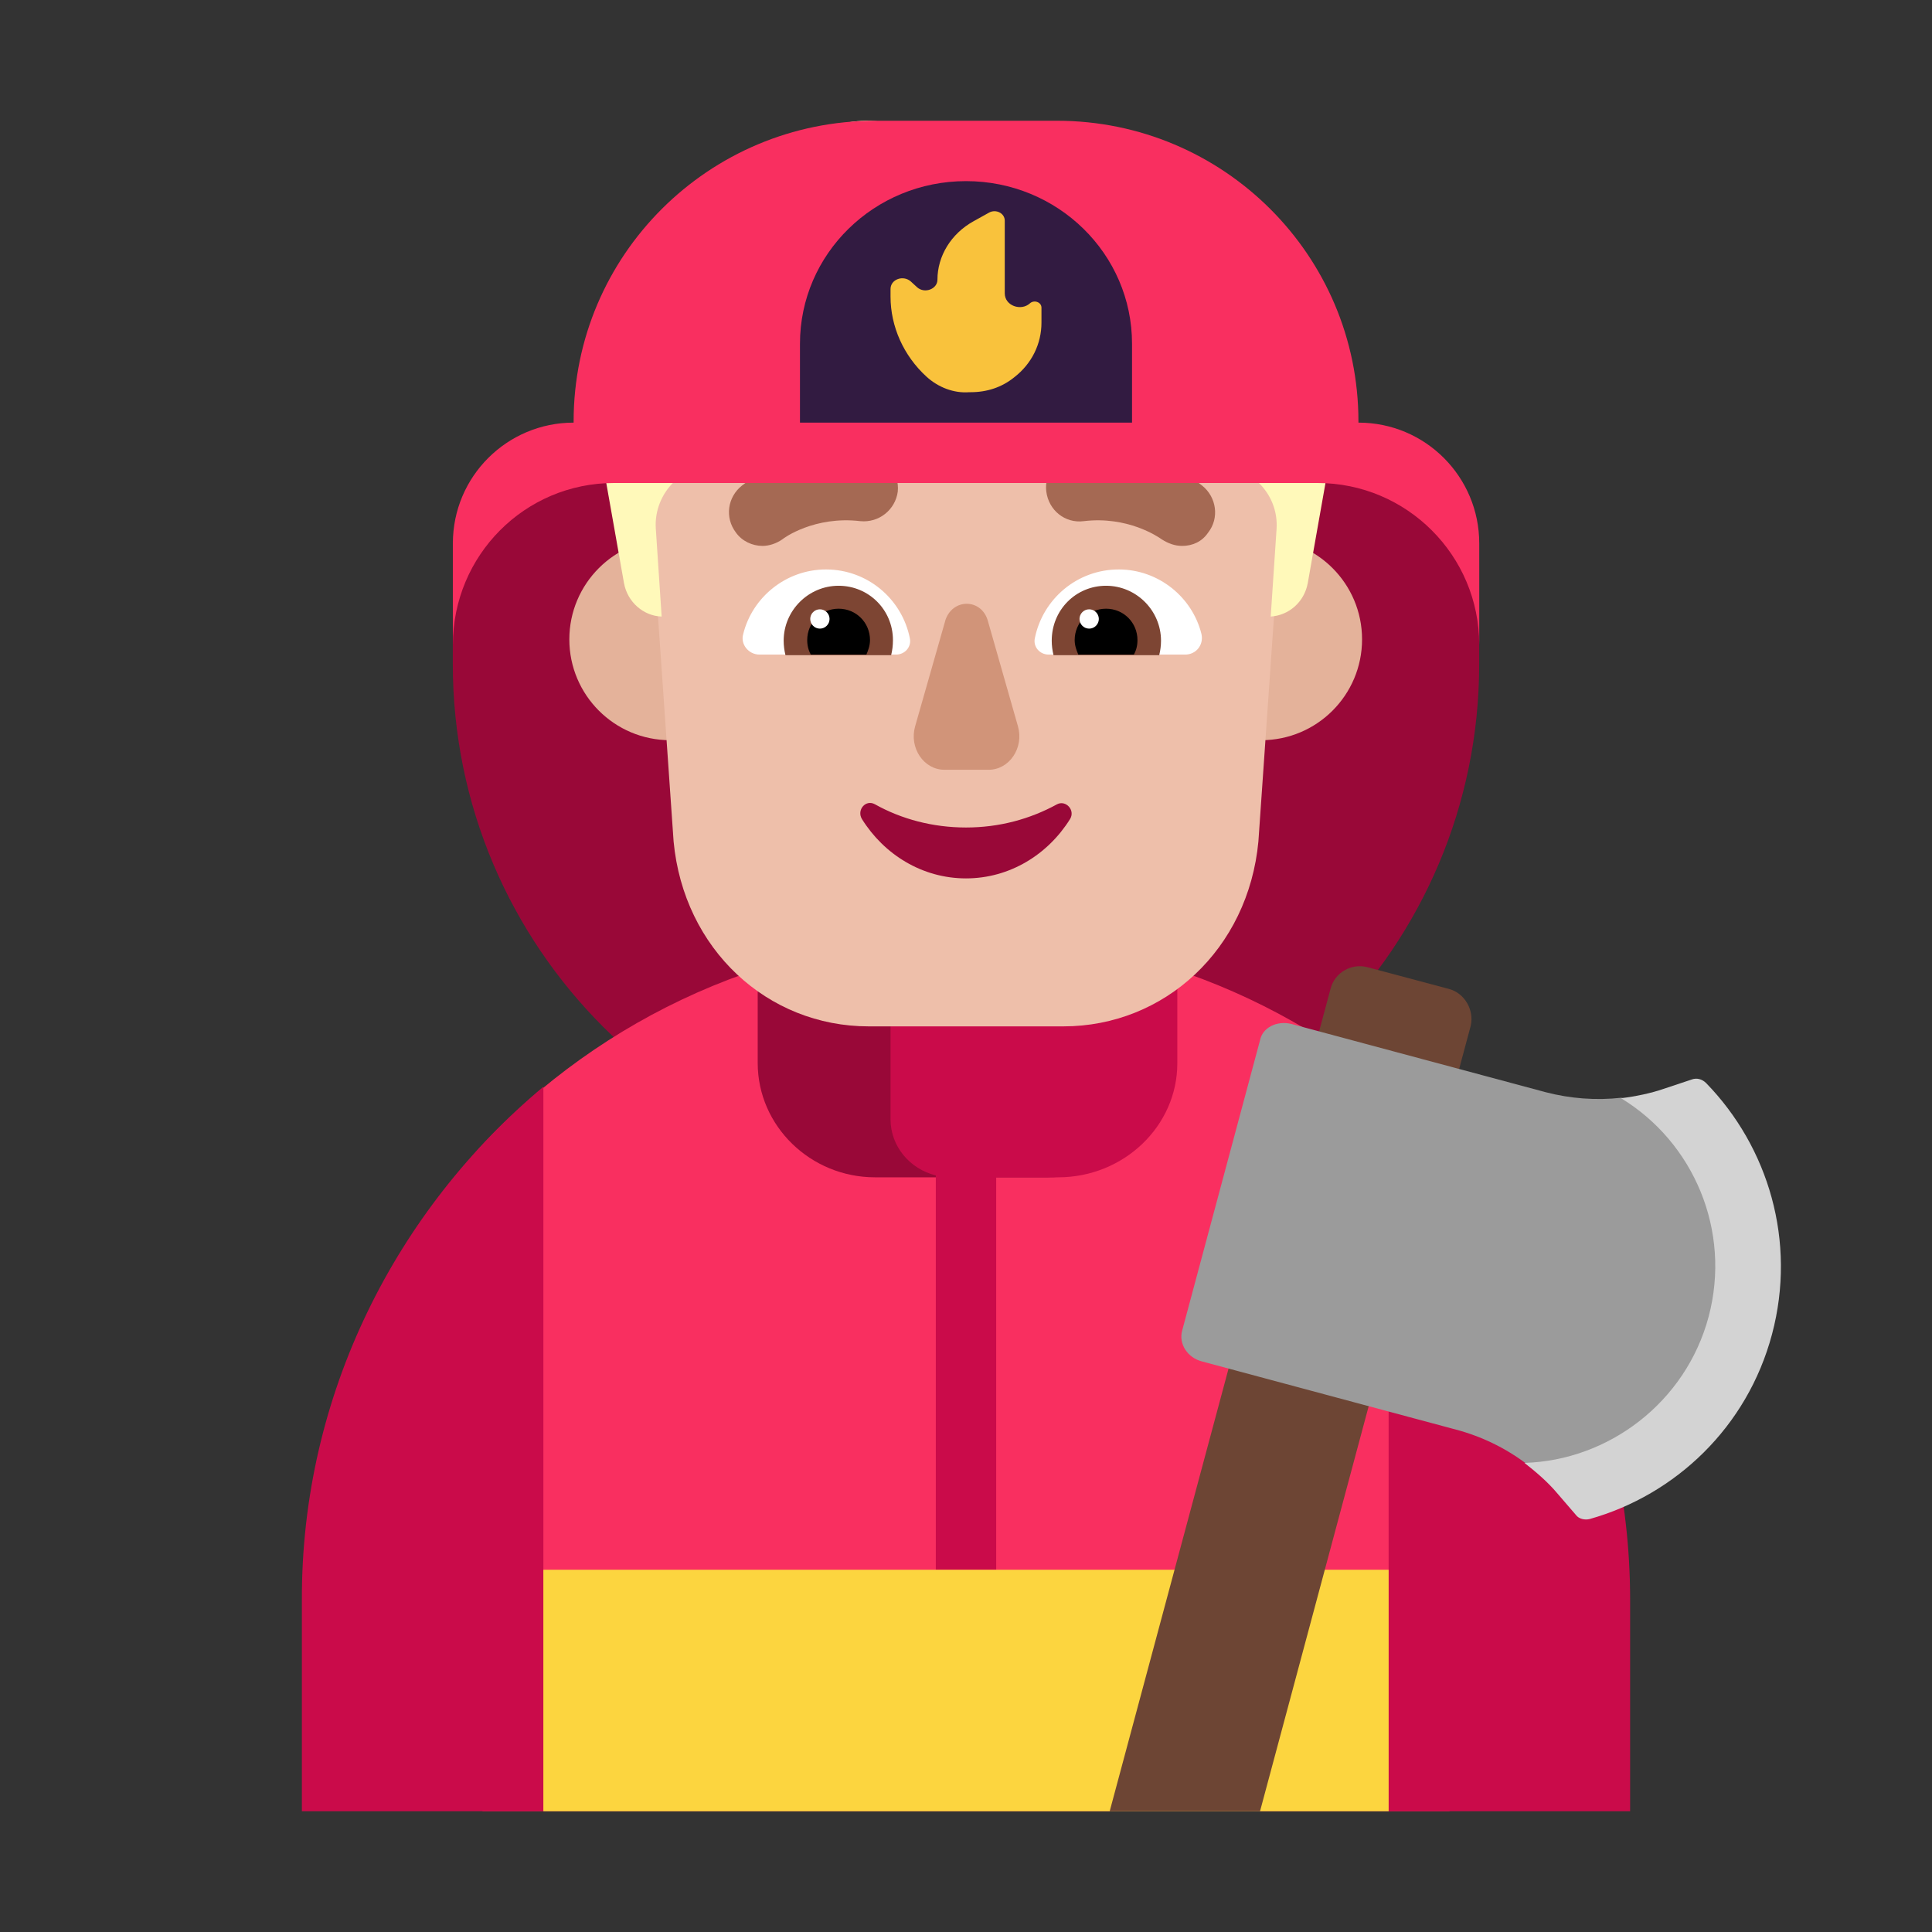 <svg enable-background="new 0 0 128 128" viewBox="0 0 128 128" xmlns="http://www.w3.org/2000/svg"><rect x="0" y="0" width="128" height="128" fill="#333333" stroke="none"/><g transform="scale(4)"><path d="m23.5 8h-14.85c-.39.32-.77.64-1.15.96v2.04c0 4.69 3.81 8.5 8.5 8.5s8.5-3.81 8.5-8.5v-1.69c-.35-.42-.68-.86-1-1.31z" fill="#990838"/><path d="m16.005 15.5c-3.176 0-6.041 1.346-8.05 3.5-.819.878-.955 3-.955 3s-1 2.396-1 4v2 1l2 1h8 8l2-1v-1-2c0-1.604-1-4-1-4s-.159-2.163-1-3.053c-2.005-2.123-4.845-3.447-7.995-3.447z" fill="#f92f60"/><path d="m17.358 19.5h-2.865c-1.069 0-1.943-.851-1.943-1.893v-1.607h6.75v1.607c0 1.052-.873 1.893-1.942 1.893z" fill="#990838"/><g fill="#ca0b4a"><path d="m14.75 16v2.537c0 .449.317.824.75.932v6.531h1v-6.5h1.028c1.085 0 1.972-.849 1.972-1.888v-1.612z"/><path d="m9 18c-2.43 2.03-4.01 5.09-4 8.5v3.5h4z"/><path d="m23 18v12h4v-3.5c0-3.41-1.55-6.48-4-8.5z"/></g><path d="m23 26h-14v4h14z" fill="#fcd53f"/><path d="m12.77 10.59c0 .922-.748 1.67-1.67 1.67-.922 0-1.67-.748-1.67-1.67 0-.922.748-1.67 1.67-1.67.922 0 1.67.748 1.67 1.67z" fill="#e4b29a"/><path d="m22.56 10.59c0 .922-.748 1.67-1.67 1.67s-1.67-.748-1.67-1.67c0-.922.748-1.67 1.67-1.67s1.67.748 1.67 1.67z" fill="#e4b29a"/><path d="m15.555 3c-2.787 0-4.991 2.407-4.793 5.247l.395 5.691c.168 1.783 1.552 3.062 3.232 3.062h3.222c1.68 0 3.064-1.279 3.232-3.062l.395-5.691c.198-2.83-2.006-5.247-4.793-5.247z" fill="#eebfaa"/><path d="m12.31 10.502c.15-.61.71-1.07 1.37-1.07.69 0 1.26.49 1.39 1.14.03.14-.08.27-.23.27h-2.26c-.18 0-.32-.17-.27-.34z" fill="#fff"/><path d="m19.9 10.502c-.15-.61-.71-1.07-1.37-1.07-.69 0-1.26.49-1.39 1.14-.03.14.08.27.23.27h2.26c.18 0 .31-.16.27-.34z" fill="#fff"/><path d="m12.98 10.612c0-.5.41-.91.91-.91s.9.4.9.9c0 .09-.01.17-.03.25h-1.75c-.02-.08-.03-.16-.03-.24z" fill="#7d4533"/><path d="m19.23 10.612c0-.5-.41-.91-.91-.91s-.9.4-.9.91c0 .08.01.16.03.24h1.75c.02-.08.03-.16.03-.24z" fill="#7d4533"/><path d="m13.89 10.082c.29 0 .52.23.52.52 0 .09-.03.17-.06.24h-.92c-.04-.07-.06-.15-.06-.24 0-.29.23-.52.52-.52z"/><path d="m18.32 10.082c-.29 0-.52.23-.52.52 0 .09.03.17.06.24h.92c.04-.07.06-.15.06-.24 0-.29-.23-.52-.52-.52z"/><path d="m13.74 10.252c0 .088-.072.16-.16.16-.088 0-.16-.072-.16-.16s.072-.16.16-.16c.088 0 .16.072.16.16z" fill="#fff"/><path d="m18.2 10.252c0 .088-.072.16-.16.16s-.16-.072-.16-.16.072-.16.16-.16.16.072.16.16z" fill="#fff"/><path d="m21.183 4.392-.418-.21c-.292-.15-.564-.35-.798-.59l-.817-.84c-.613-.63-1.518-.84-2.335-.55-.525.19-1.109.19-1.634 0-.71-.37-1.576-.22-2.15.36l-.992 1.02c-.233.24-.506.44-.807.6l-.409.21c-.768.4-1.197 1.27-1.041 2.14l.554 3.13c.058.31.321.54.623.55 0 0-.058-.89-.097-1.46-.019-.29.097-.58.311-.78l.185-.17c.253-.23.389-.56.389-.9v-.88c0-.25.165-.47.399-.53.632-.16 1.984-.44 3.852-.44s3.22.28 3.852.44c.233.06.399.28.399.53v.88c0 .34.146.67.389.9l.195.18c.214.2.331.48.311.78-.039.57-.097 1.45-.097 1.45.302-.02.554-.24.613-.55l.554-3.13c.165-.87-.253-1.74-1.031-2.14z" fill="#fff9ba"/><path d="m19.24 8.932c.11.07.22.11.34.11.17 0 .33-.07.43-.22.19-.24.14-.59-.1-.78-.03-.03-.87-.67-2.09-.52-.31.04-.53.32-.49.62.04.31.31.53.62.49.727-.087 1.228.257 1.286.297.002.001.004.003.004.003z" fill="#a56953"/><path d="m12.19 8.822c.1.14.27.22.44.22.11 0 .23-.04.33-.11.02-.02.53-.39 1.29-.3.31.03.58-.19.62-.49.03-.31-.19-.58-.49-.62-1.21-.14-2.06.49-2.09.52-.24.19-.29.53-.1.78z" fill="#a56953"/><path d="m15.654 10.29-.496 1.738c-.103.356.14.722.486.722h.73c.346 0 .589-.366.486-.722l-.496-1.738c-.103-.386-.599-.386-.711 0z" fill="#d19479"/><path d="m16 13.706c-.55 0-1.07-.139-1.509-.385-.153-.085-.306.096-.214.246.367.587.999.982 1.723.982s1.356-.395 1.723-.982c.092-.149-.071-.32-.214-.246-.449.246-.958.385-1.509.385z" fill="#990838"/><path d="m22.5 7v-.02c0-2.75-2.237-4.98-4.995-4.98h-3.009c-2.759 0-4.995 2.23-4.995 4.98v.02c-1.1 0-2 .89-2 2v1.68c0-1.48 1.19-2.68 2.67-2.68h11.65c1.48 0 2.68 1.2 2.68 2.68v-1.68c0-1.1-.89-2-2-2z" fill="#f92f60"/><path d="m18.75 7h-5.5v-1.306c0-1.489 1.23-2.694 2.75-2.694s2.75 1.205 2.75 2.694z" fill="#321b41"/><path d="m15.347 6.24c-.383-.35-.597-.834-.597-1.328v-.124c0-.165.214-.237.338-.124l.101.093c.124.113.338.031.338-.124 0-.391.225-.762.597-.968l.259-.144c.113-.062.259.01.259.134v1.204c0 .206.27.299.417.165.068-.062.191-.021.191.072v.247c0 .35-.158.679-.451.906-.203.165-.45.247-.721.247h-.022c-.259.021-.518-.082-.71-.257z" fill="#f9c23c"/><path d="m24 16.38-1.35-.36c-.27-.07-.54.09-.61.35l-3.66 13.63h2.49l3.49-13.01c.06-.26-.1-.54-.36-.61z" fill="#6d4534"/><path d="m21.39 16.96 4.21 1.13c.411.107.837.139 1.255.092l1.145.318v-.41l1 1.41c.24 1.07-.09.96-.5 2.5s-.953 2.432-1.751 2.862c-.08.02-.369.07-.419 0l-.33-.362c-.153-.177-.533-.116-.718-.255-.347-.262-.744-.454-1.162-.565l-4.21-1.13c-.24-.06-.39-.29-.33-.51l1.29-4.81c.04-.21.28-.33.52-.27z" fill="#9b9b9b"/><path d="m28.3 21.81c.38-1.43-.25-2.89-1.45-3.62.24-.03.49-.08.72-.16l.45-.15c.08-.03.17-.01.24.06 1.03 1.06 1.5 2.62 1.09 4.16s-1.6 2.66-3.02 3.06c-.08.02-.18 0-.23-.07l-.31-.36c-.16-.19-.35-.35-.54-.5 1.39-.04 2.67-1 3.05-2.42z" fill="#d3d3d3"/></g></svg>